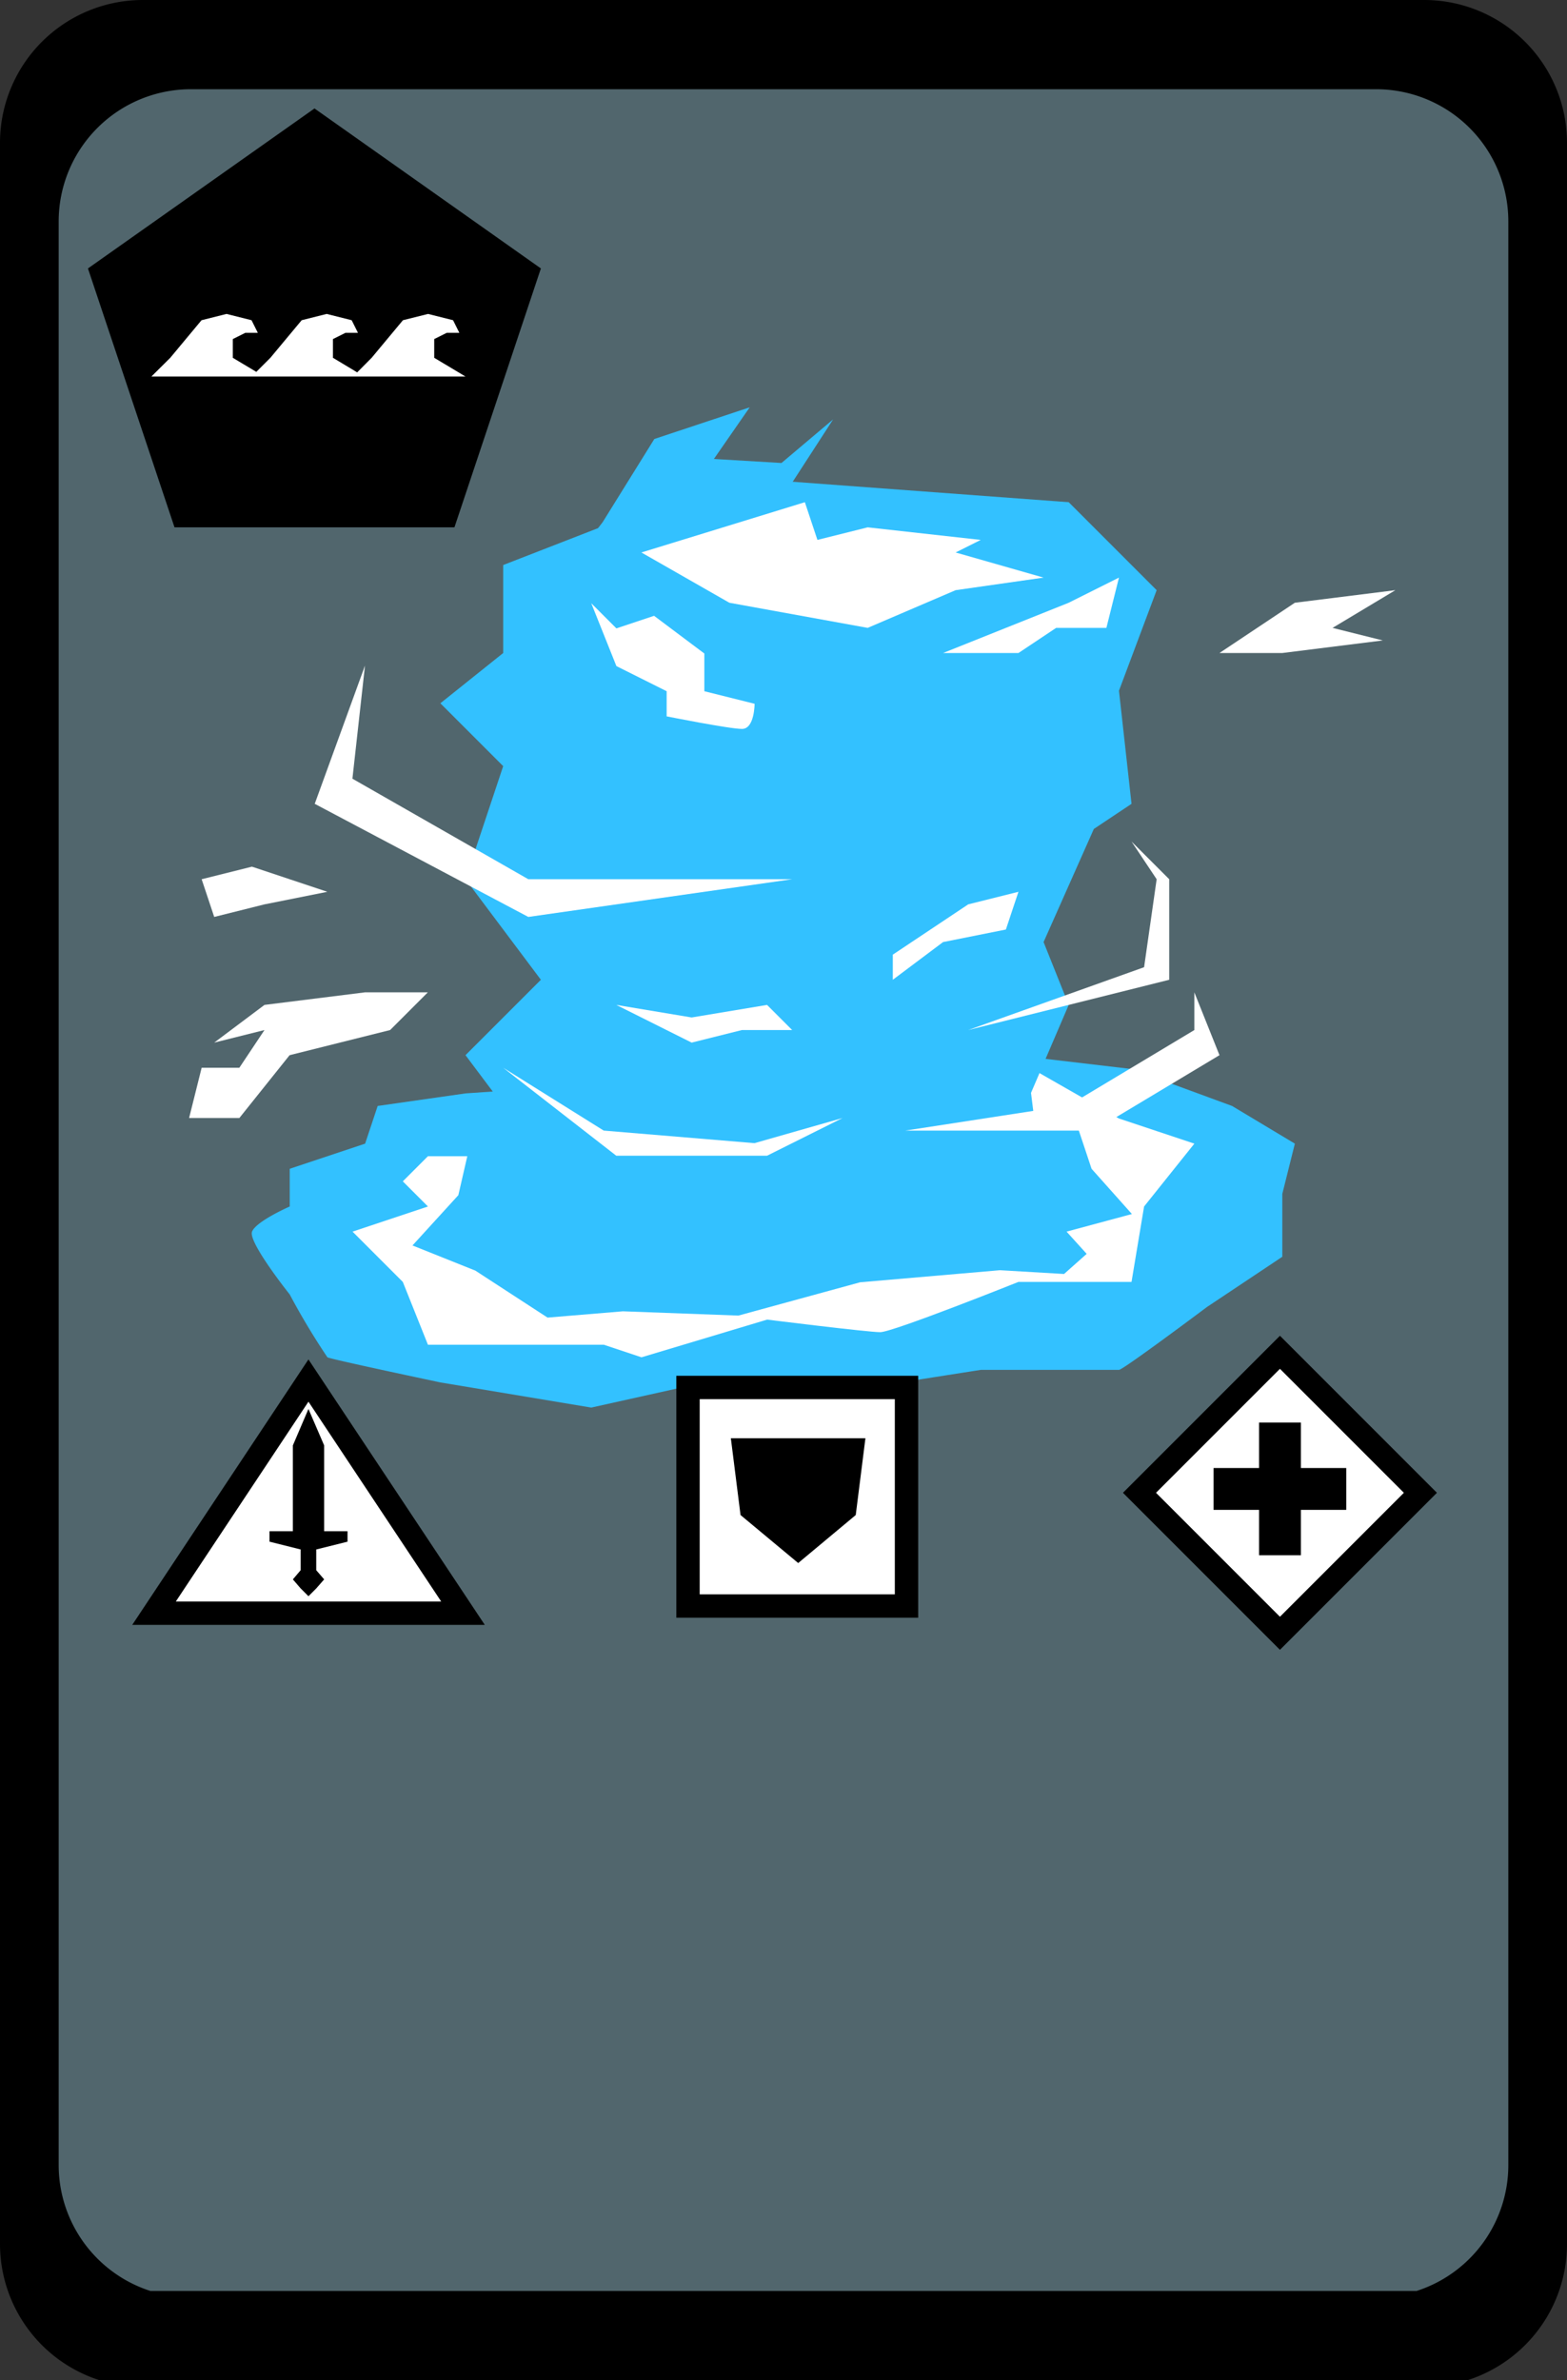<svg xmlns="http://www.w3.org/2000/svg" viewBox="0 0 124.72 189.38"><rect x="0" y="0" width="124.72" height="189.38" fill="#333333" stroke="none"/><defs><style>.cls-1{fill:#51666d;}.cls-2,.cls-4{fill:#fff;}.cls-3{fill:#33c1ff;}.cls-4{stroke:#000;stroke-miterlimit:10;stroke-width:1.86px;}</style></defs><title>Element 21</title><g id="Ebene_2" data-name="Ebene 2"><g id="Ebene_1-2" data-name="Ebene 1"><path d="M124.72,178.58V11.34A11.37,11.37,0,0,0,113.39,0h-102A11.37,11.37,0,0,0,0,11.34V178.58a11.38,11.38,0,0,0,7.89,10.8H116.83A11.38,11.38,0,0,0,124.72,178.58Z"/><path class="cls-1" d="M120.05,172.29V17.59A10.52,10.52,0,0,0,109.56,7.1H15.16A10.52,10.52,0,0,0,4.67,17.59V172.29a10.53,10.53,0,0,0,7.3,10H112.75A10.53,10.53,0,0,0,120.05,172.29Z"/><polygon points="25.03 8.63 7 21.36 13.89 41.96 36.17 41.96 43.05 21.36 25.03 8.63"/><polygon class="cls-2" points="34.56 28.47 34.56 26.98 35.56 26.48 36.56 26.48 36.06 25.48 34.07 24.98 32.07 25.48 29.58 28.47 28.43 29.63 26.5 28.47 26.5 26.98 27.5 26.48 28.49 26.48 27.99 25.48 26 24.98 24.01 25.48 21.52 28.47 20.4 29.59 18.53 28.47 18.53 26.98 19.53 26.48 20.52 26.48 20.02 25.48 18.03 24.98 16.04 25.48 13.55 28.47 12.05 29.96 20.02 29.96 21.02 29.96 28.09 29.96 28.99 29.96 37.05 29.96 34.56 28.47"/><path class="cls-3" d="M37.06,87l-7,1-1,3-6,2v3s-2.67,1.17-3,2,3,5,3,5a56.59,56.59,0,0,0,3,5c.33.17,9,2,9,2l12,2,9-2,12.82.44L78.06,109h11c.33,0,7-5,7-5l6-4V95l1-4-5-3-8-2.94-9-1.06Z"/><polygon class="cls-2" points="63.05 97.96 71.06 92.96 80.06 90.96 72.06 93.96 63.05 97.96"/><path class="cls-2" d="M40.06,92h-6l-2,2,2,2-6,2,4,4,2,5h14l3,1,10-3s8,1,9,1,11-4,11-4h9l1-6,4-5-6-2-7-4-7,1-10.81.23L53.06,90Z"/><path class="cls-3" d="M79.59,101.07l5.1.3,1.8-1.6L84.89,98l5.2-1.4L86.88,93l-1.45-4.35-11.89-.7-2.5-1L62.4,89s-6.74-1.25-7.59-1.3-9.54,2.85-9.54,2.85l-7.64-.45-1.15,5-3.65,4,5,2,5.75,3.74,6-.5,9.19.34,9.69-2.65Z"/><polygon class="cls-3" points="85.06 39.96 58.05 37.96 40.05 44.96 40.05 51.96 35.05 55.96 40.05 60.96 37.05 69.96 43.05 77.96 37.05 83.96 43.05 91.96 43.05 97.96 51.05 101.96 69.06 101.96 83.06 94.96 82.06 86.96 85.06 79.96 83.06 74.96 87.06 65.96 90.06 63.96 89.06 54.96 92.06 46.96 85.06 39.96"/><polygon class="cls-2" points="85.06 47.96 75.06 51.96 81.06 51.96 84.06 49.96 88.06 49.96 89.06 45.96 85.06 47.96"/><polygon class="cls-2" points="29.05 52.96 28.05 61.96 42.05 69.96 63.05 69.96 42.05 72.96 25.05 63.96 29.05 52.96"/><polygon class="cls-2" points="92.06 69.96 91.06 76.96 77.06 81.96 93.06 77.96 93.06 69.96 90.06 66.96 92.06 69.96"/><path class="cls-2" d="M47.06,48l2,2,3-1,4,3v3l4,1s0,2-1,2-6-1-6-1V55l-4-2Z"/><polygon class="cls-2" points="77.06 71.96 71.06 75.96 71.06 77.96 75.06 74.96 80.06 73.96 81.06 70.96 77.06 71.96"/><polygon class="cls-2" points="49.05 79.96 55.05 80.96 61.05 79.96 63.05 81.96 59.05 81.96 55.05 82.96 49.05 79.96"/><polygon class="cls-2" points="40.05 84.96 48.05 89.96 60.05 90.96 67.06 88.96 61.05 91.96 49.05 91.96 40.05 84.96"/><polygon class="cls-2" points="64.06 39.96 51.05 43.96 58.05 47.96 69.06 49.96 76.06 46.96 83.06 45.96 76.06 43.96 78.06 42.96 69.06 41.96 65.06 42.96 64.06 39.96"/><polygon class="cls-2" points="97.06 51.96 103.06 47.96 111.06 46.96 106.06 49.96 110.06 50.96 102.06 51.96 97.06 51.96"/><polygon class="cls-2" points="26.05 70.96 20.05 68.96 16.05 69.96 17.05 72.96 21.05 71.96 26.05 70.96"/><polygon class="cls-2" points="29.05 78.96 21.05 79.96 17.05 82.96 21.05 81.96 19.05 84.96 16.05 84.96 15.05 88.96 19.05 88.96 23.05 83.96 31.05 81.96 34.05 78.96 29.05 78.96"/><polygon class="cls-3" points="47.96 41.56 52.08 34.93 59.67 32.41 56.82 36.52 62.2 36.84 66.31 33.37 62.83 38.74 51.44 42.52 45.74 44.41 47.96 41.56"/><polygon class="cls-2" points="95.06 81.96 85.06 87.96 72.06 89.96 87.06 89.96 97.06 83.96 95.06 78.96 95.06 81.96"/><rect class="cls-4" x="93.97" y="110.88" width="15.81" height="15.81" transform="translate(113.83 -37.25) rotate(45)"/><rect x="100.21" y="113.19" width="3.33" height="10.56"/><rect x="100.21" y="113.19" width="3.33" height="10.56" transform="translate(-16.6 220.35) rotate(-90)"/><polygon class="cls-4" points="12.26 128.36 24.55 109.85 36.85 128.36 12.26 128.36"/><polygon points="25.8 121.84 25.8 115.01 24.55 112.11 23.31 115.01 23.31 121.84 21.45 121.84 21.45 122.67 23.93 123.29 23.93 124.94 23.31 125.67 23.93 126.39 24.55 127.01 25.17 126.39 25.8 125.67 25.17 124.94 25.17 123.29 27.66 122.67 27.66 121.84 25.8 121.84"/><rect class="cls-4" x="54.76" y="110.4" width="17.39" height="17.39" transform="translate(182.55 55.64) rotate(90)"/><polygon points="58.17 114.44 68.88 114.44 68.11 120.55 63.53 124.37 58.94 120.55 58.17 114.44"/></g></g></svg>